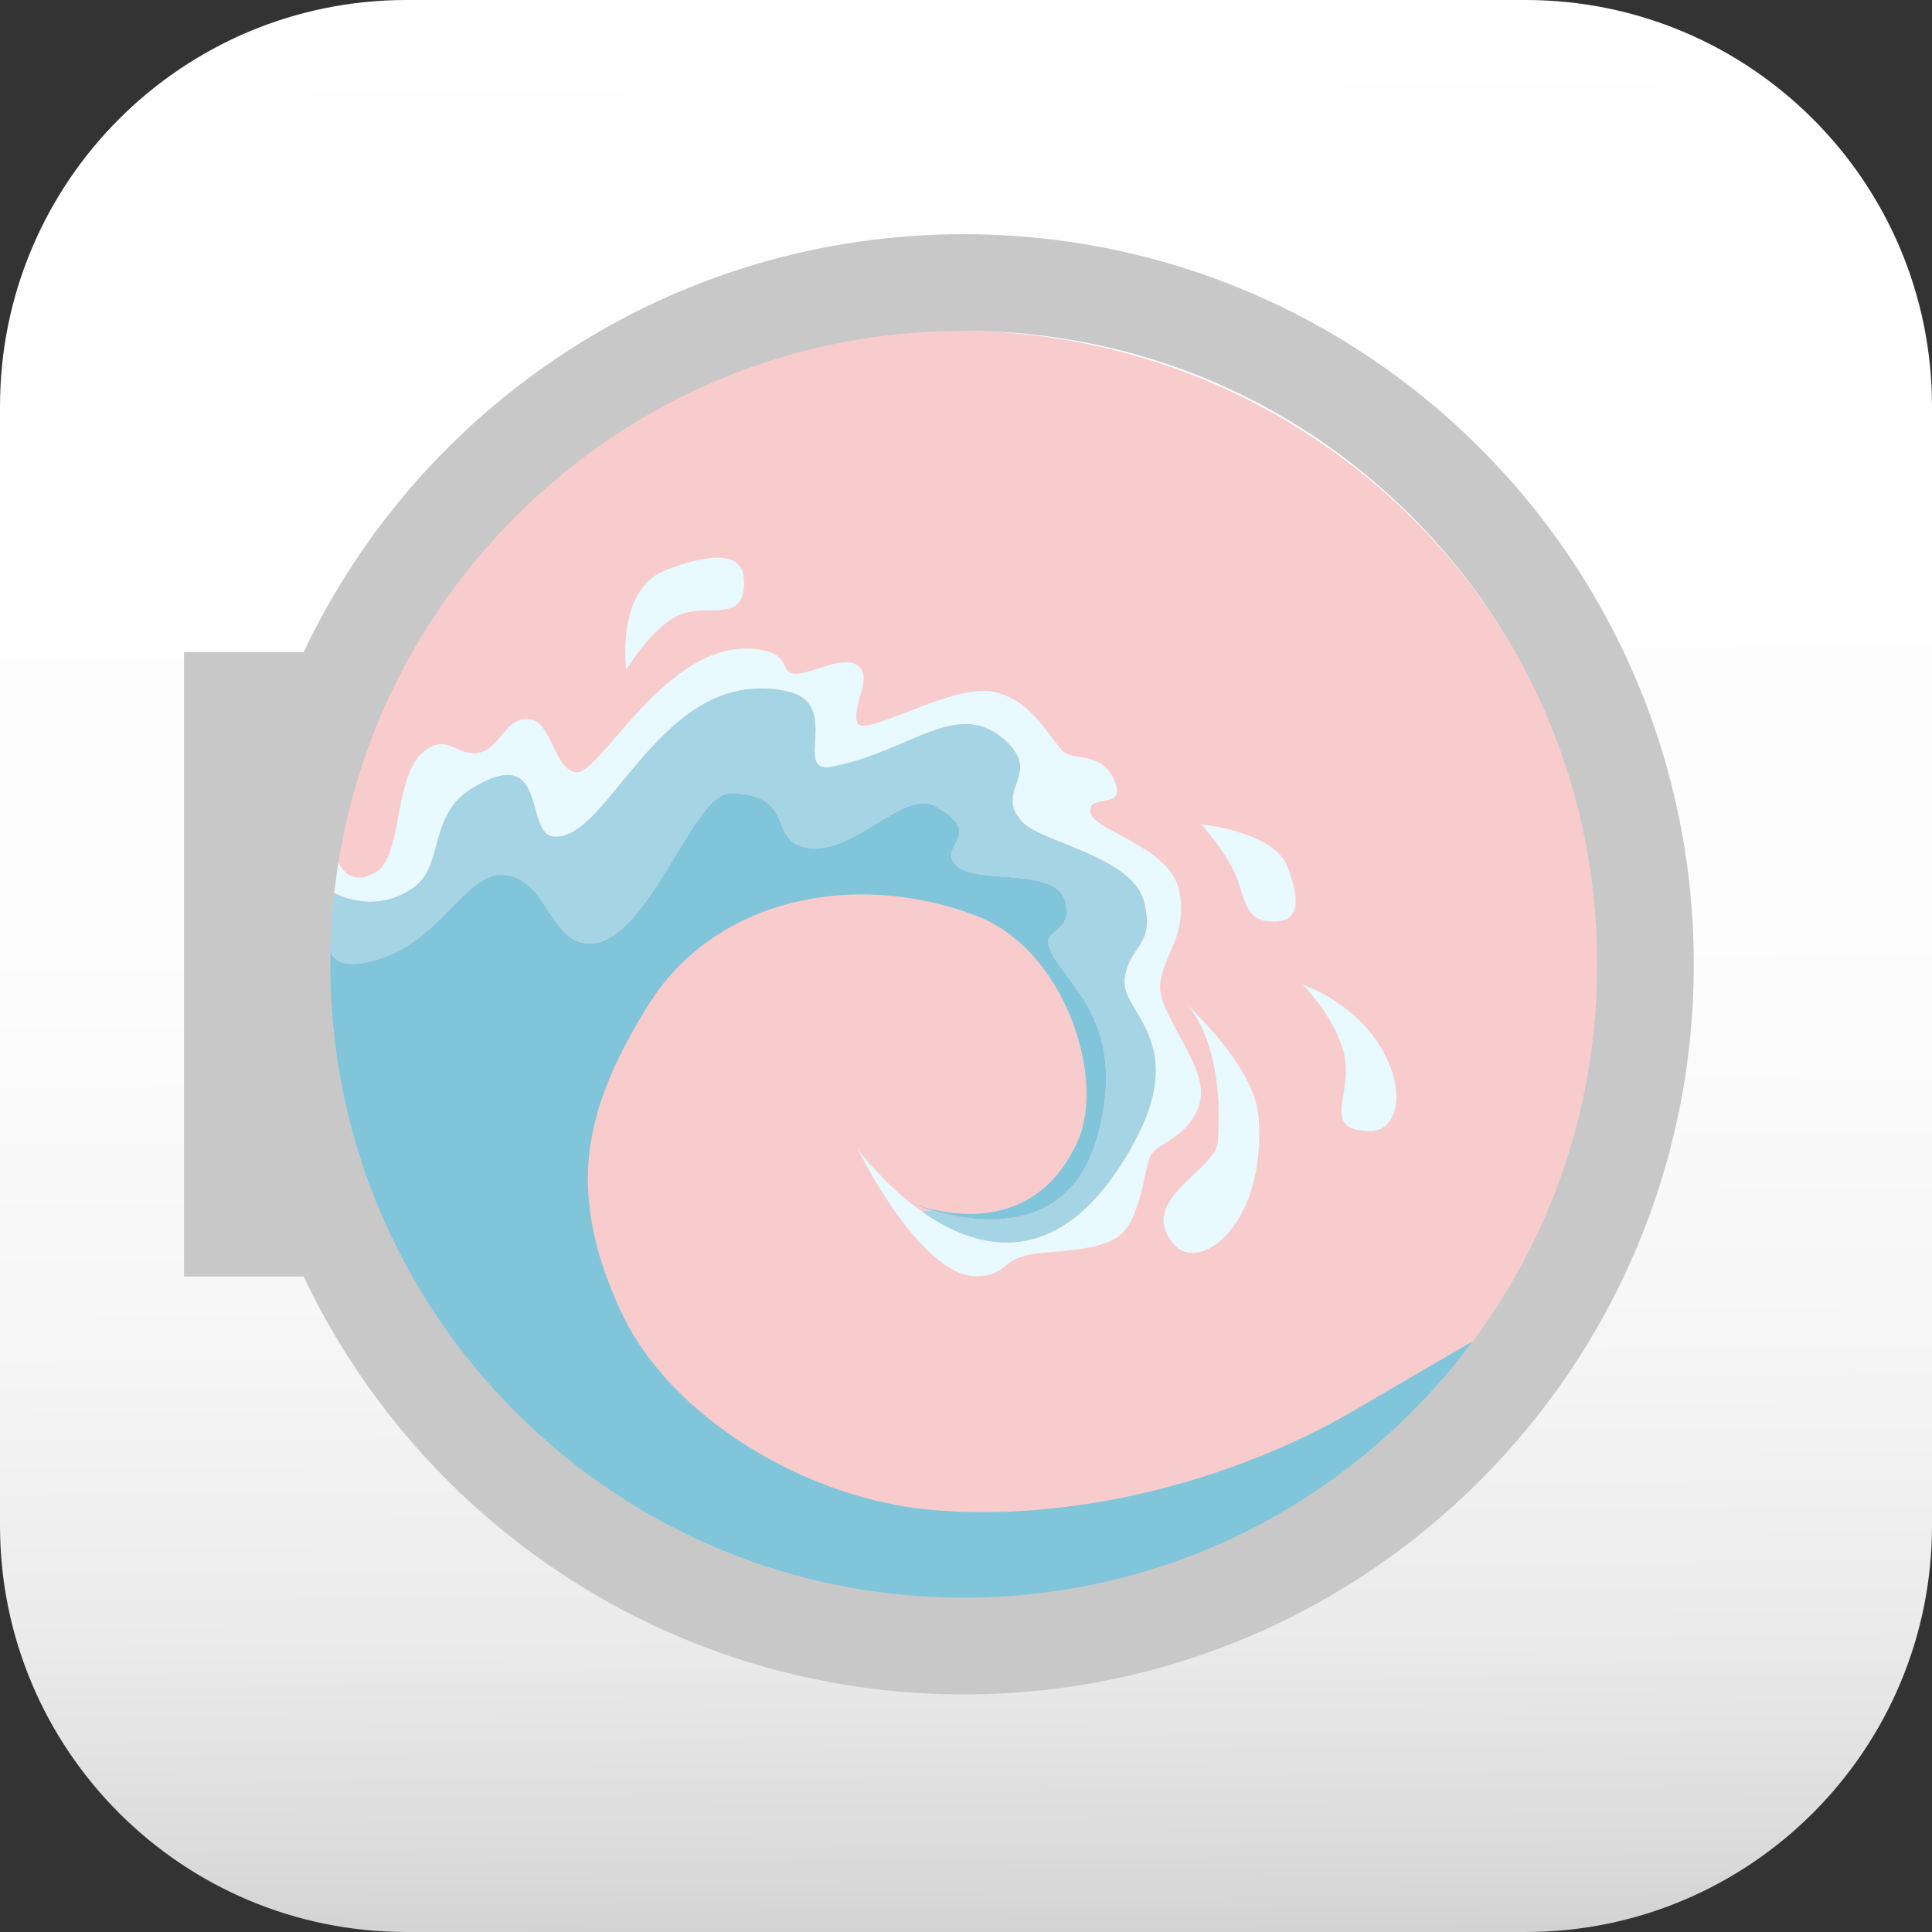 <svg xmlns="http://www.w3.org/2000/svg" viewBox="0 0 400 400" style="enable-background:new 0 0 400 400" xml:space="preserve"><rect x="0" y="0" width="400" height="400" fill="#333333" stroke="none"/><style>.st0{display:none}.st4{display:inline}.st5{fill:#fff}.st10,.st7{display:inline;fill:#fff}.st10{fill:none}.st43{fill:#c8c8c8}.st50{fill:#282828}.st54,.st55{display:inline;fill:#e9e9e9}.st55{fill:#e77100}.st59{fill:#e8f9ff}.st63{display:inline}.st63,.st64{fill:#39c94a}.st71{display:inline;fill:#e01e5a}.st72,.st73,.st74{display:inline;fill:#ecb22d}.st73,.st74{fill:#2fb67c}.st74{fill:#36c5f1}.st80{stroke:#000;stroke-miterlimit:10}</style><g id="LaundryHelpMe"><linearGradient id="SVGID_00000143586779377037874410000016828274568637197247_" gradientUnits="userSpaceOnUse" x1="198.2" y1="-40.595" x2="201.602" y2="414.082"><stop offset="0" style="stop-color:#fff"/><stop offset=".515" style="stop-color:#fdfdfd"/><stop offset=".7" style="stop-color:#f6f6f6"/><stop offset=".833" style="stop-color:#ebebeb"/><stop offset=".939" style="stop-color:#dadada"/><stop offset="1" style="stop-color:#ccc"/></linearGradient><path style="fill:url(#SVGID_00000143586779377037874410000016828274568637197247_)" d="M315.86 400H84.14C37.67 400 0 362.33 0 315.86V84.14C0 37.67 37.67 0 84.14 0h231.71C362.33 0 400 37.67 400 84.14v231.71c0 46.48-37.67 84.15-84.14 84.15z"/><circle cx="198.3" cy="201.98" r="133.49" style="fill:#f8cccc"/><path class="st43" d="M199.53 48.49c-60.38 0-112.47 35.4-136.69 86.58V135H38.1v129.3h24.74v-.07c24.22 51.17 76.32 86.58 136.69 86.58 83.48 0 151.15-67.67 151.15-151.15 0-83.49-67.67-151.17-151.15-151.17zm92.74 243.9c-24.77 24.77-57.71 38.41-92.74 38.41-35.03 0-67.97-13.64-92.74-38.41-24.77-24.77-38.41-57.71-38.41-92.74 0-35.03 13.64-67.97 38.41-92.74 24.77-24.77 57.71-38.41 92.74-38.41 35.03 0 67.97 13.64 92.74 38.41 24.77 24.77 38.41 57.71 38.41 92.74 0 35.03-13.64 67.97-38.41 92.74z"/><path d="M280.17 292.13c-24.84 14.5-58.39 23.24-88.02 20.41-25.56-2.45-53.58-19.25-63.64-41.1-11.48-24.94-7.65-41.95 5.81-63.5 13.46-21.54 41.95-28.06 67.61-18.43 18.74 7.04 26.93 33.87 21.26 46.63-10.39 23.37-34.82 12.8-34.82 12.8s31.37 14.02 38.93-13.93c6.66-24.66-8.22-32.04-10.2-39.26-.91-3.32 4.82-2.69 3.54-8.79-1.66-7.95-19.33-3.39-22.96-8.08-3.29-4.25 6.38-5.95-3.97-11.91-6.87-3.95-17.72 11.48-27.92 8.22-6.36-2.03-1.5-10.91-14.74-10.91-7.8 0-17.29 32.46-29.76 31.04-7.93-.9-8.36-14.74-18.14-14.17-6.51.38-12.33 13.04-23.53 17.01-11.2 3.97-11.21-1.7-11.21-1.7-.03 1.06-.04 2.12-.04 3.19 0 35.03 13.64 67.97 38.41 92.74 24.77 24.77 57.71 38.41 92.74 38.41 35.03 0 67.97-13.64 92.74-38.41 4.64-4.64 8.89-9.57 12.73-14.74l.01-.01c.01-.01.01-.01-24.83 14.49z" style="fill:#81c5da"/><path class="st59" d="M70.06 178.5s2.04 5.49 7.71 2.08c5.67-3.4 3.69-19.28 9.64-24.66 4.89-4.42 7.09.57 11.34 0s5.28-5.63 8.79-6.8c6.8-2.27 6.52 9.92 11.62 10.77 5.1.85 18.71-27.5 37.13-25.51 7.97.86 4.82 4.82 8.22 5.1s9.64-3.97 13.04-1.7c3.4 2.27-1.42 8.79 0 11.91 1.42 3.12 18.99-7.94 27.78-6.52 8.79 1.42 12.76 11.34 15.31 12.76 2.55 1.42 7.94 0 10.2 5.95 2.27 5.95-5.67 2.27-5.1 6.24.57 3.97 16.72 7.09 18.43 16.44 1.7 9.35-3.4 13.04-3.97 19.28s10.2 17.01 8.22 24.38c-1.98 7.37-8.79 8.22-10.2 11.06s-1.98 13.89-7.09 17.01c-5.1 3.12-14.46 2.55-18.99 3.69-4.54 1.13-4.14 4.16-9.92 4.25-11.62.19-24.66-26.36-24.66-26.36s31.81 43.82 56.69-.28c12.47-22.11-2.27-27.78-1.42-34.87.85-7.09 6.52-6.8 3.97-16.16-2.55-9.35-21.2-12.03-25.23-16.44-5.95-6.52 4.54-9.92-3.69-17.01-9.93-8.56-19.28 2.55-35.72 5.67-8.23 1.56 2.27-13.04-9.07-15.59-26.2-5.89-36.85 31.18-48.47 30.05-6.26-.61-.85-19.84-17.01-9.92-8.98 5.51-5.63 15.87-11.91 20.41-8.22 5.95-16.51 1.16-16.51 1.16l.87-6.39zM248.67 170.67s15.06 1.42 17.9 8.79c2.83 7.37 2.27 11.34-2.83 11.34s-5.67-2.83-7.37-8.22c-1.71-5.39-7.7-11.91-7.7-11.91zM269.68 203.83s11.87 3.89 17.29 15.02c4.3 8.83 1.51 15.3-3.12 15.31-11.1.02-3.12-7.84-5.81-16.87-2.21-7.41-8.36-13.46-8.36-13.46z"/><path class="st59" d="M245.66 207.94s13.97 12.65 14.88 23.03c1.91 21.9-11.87 32.95-17.43 26.72-8.06-9.05 8.57-15.52 9-21.12 1.6-21.12-6.45-28.63-6.45-28.63zM129.65 138.64s-2.27-16.58 8.22-20.62c9.88-3.81 15.85-3.53 16.16 1.91.5 8.79-6.25 5.41-12.2 6.96s-12.18 11.75-12.18 11.75z"/><path d="M68.41 196.46s.01 5.67 11.21 1.7c11.2-3.97 17.02-16.63 23.53-17.01 9.78-.57 10.21 13.27 18.14 14.17 12.47 1.42 21.97-31.04 29.76-31.04 13.24 0 8.38 8.88 14.74 10.91 10.2 3.26 21.05-12.17 27.92-8.22 10.35 5.95.68 7.65 3.97 11.91 3.63 4.69 21.3.13 22.96 8.08 1.28 6.09-4.46 5.47-3.54 8.79 1.98 7.22 16.87 14.6 10.2 39.26-5.73 21.22-25.18 18.25-34.23 15.59l-2.13.27c11.55 8.13 28.63 12.7 43.3-13.31 12.47-22.11-2.27-27.78-1.42-34.87.85-7.09 6.52-6.8 3.97-16.16-2.55-9.35-21.2-12.03-25.23-16.44-5.95-6.52 4.54-9.92-3.68-17.01-9.93-8.56-19.28 2.55-35.72 5.67-8.23 1.56 2.27-13.04-9.07-15.59-26.2-5.89-36.85 31.18-48.47 30.05-6.26-.61-.85-19.84-17.01-9.92-8.98 5.51-5.63 15.87-11.91 20.41-8.17 5.92-16.41 1.22-16.51 1.16-.54 4.87-.83 9.81-.83 14.78.01-1.05.03-2.12.05-3.18z" style="fill:#a5d4e4"/></g></svg>